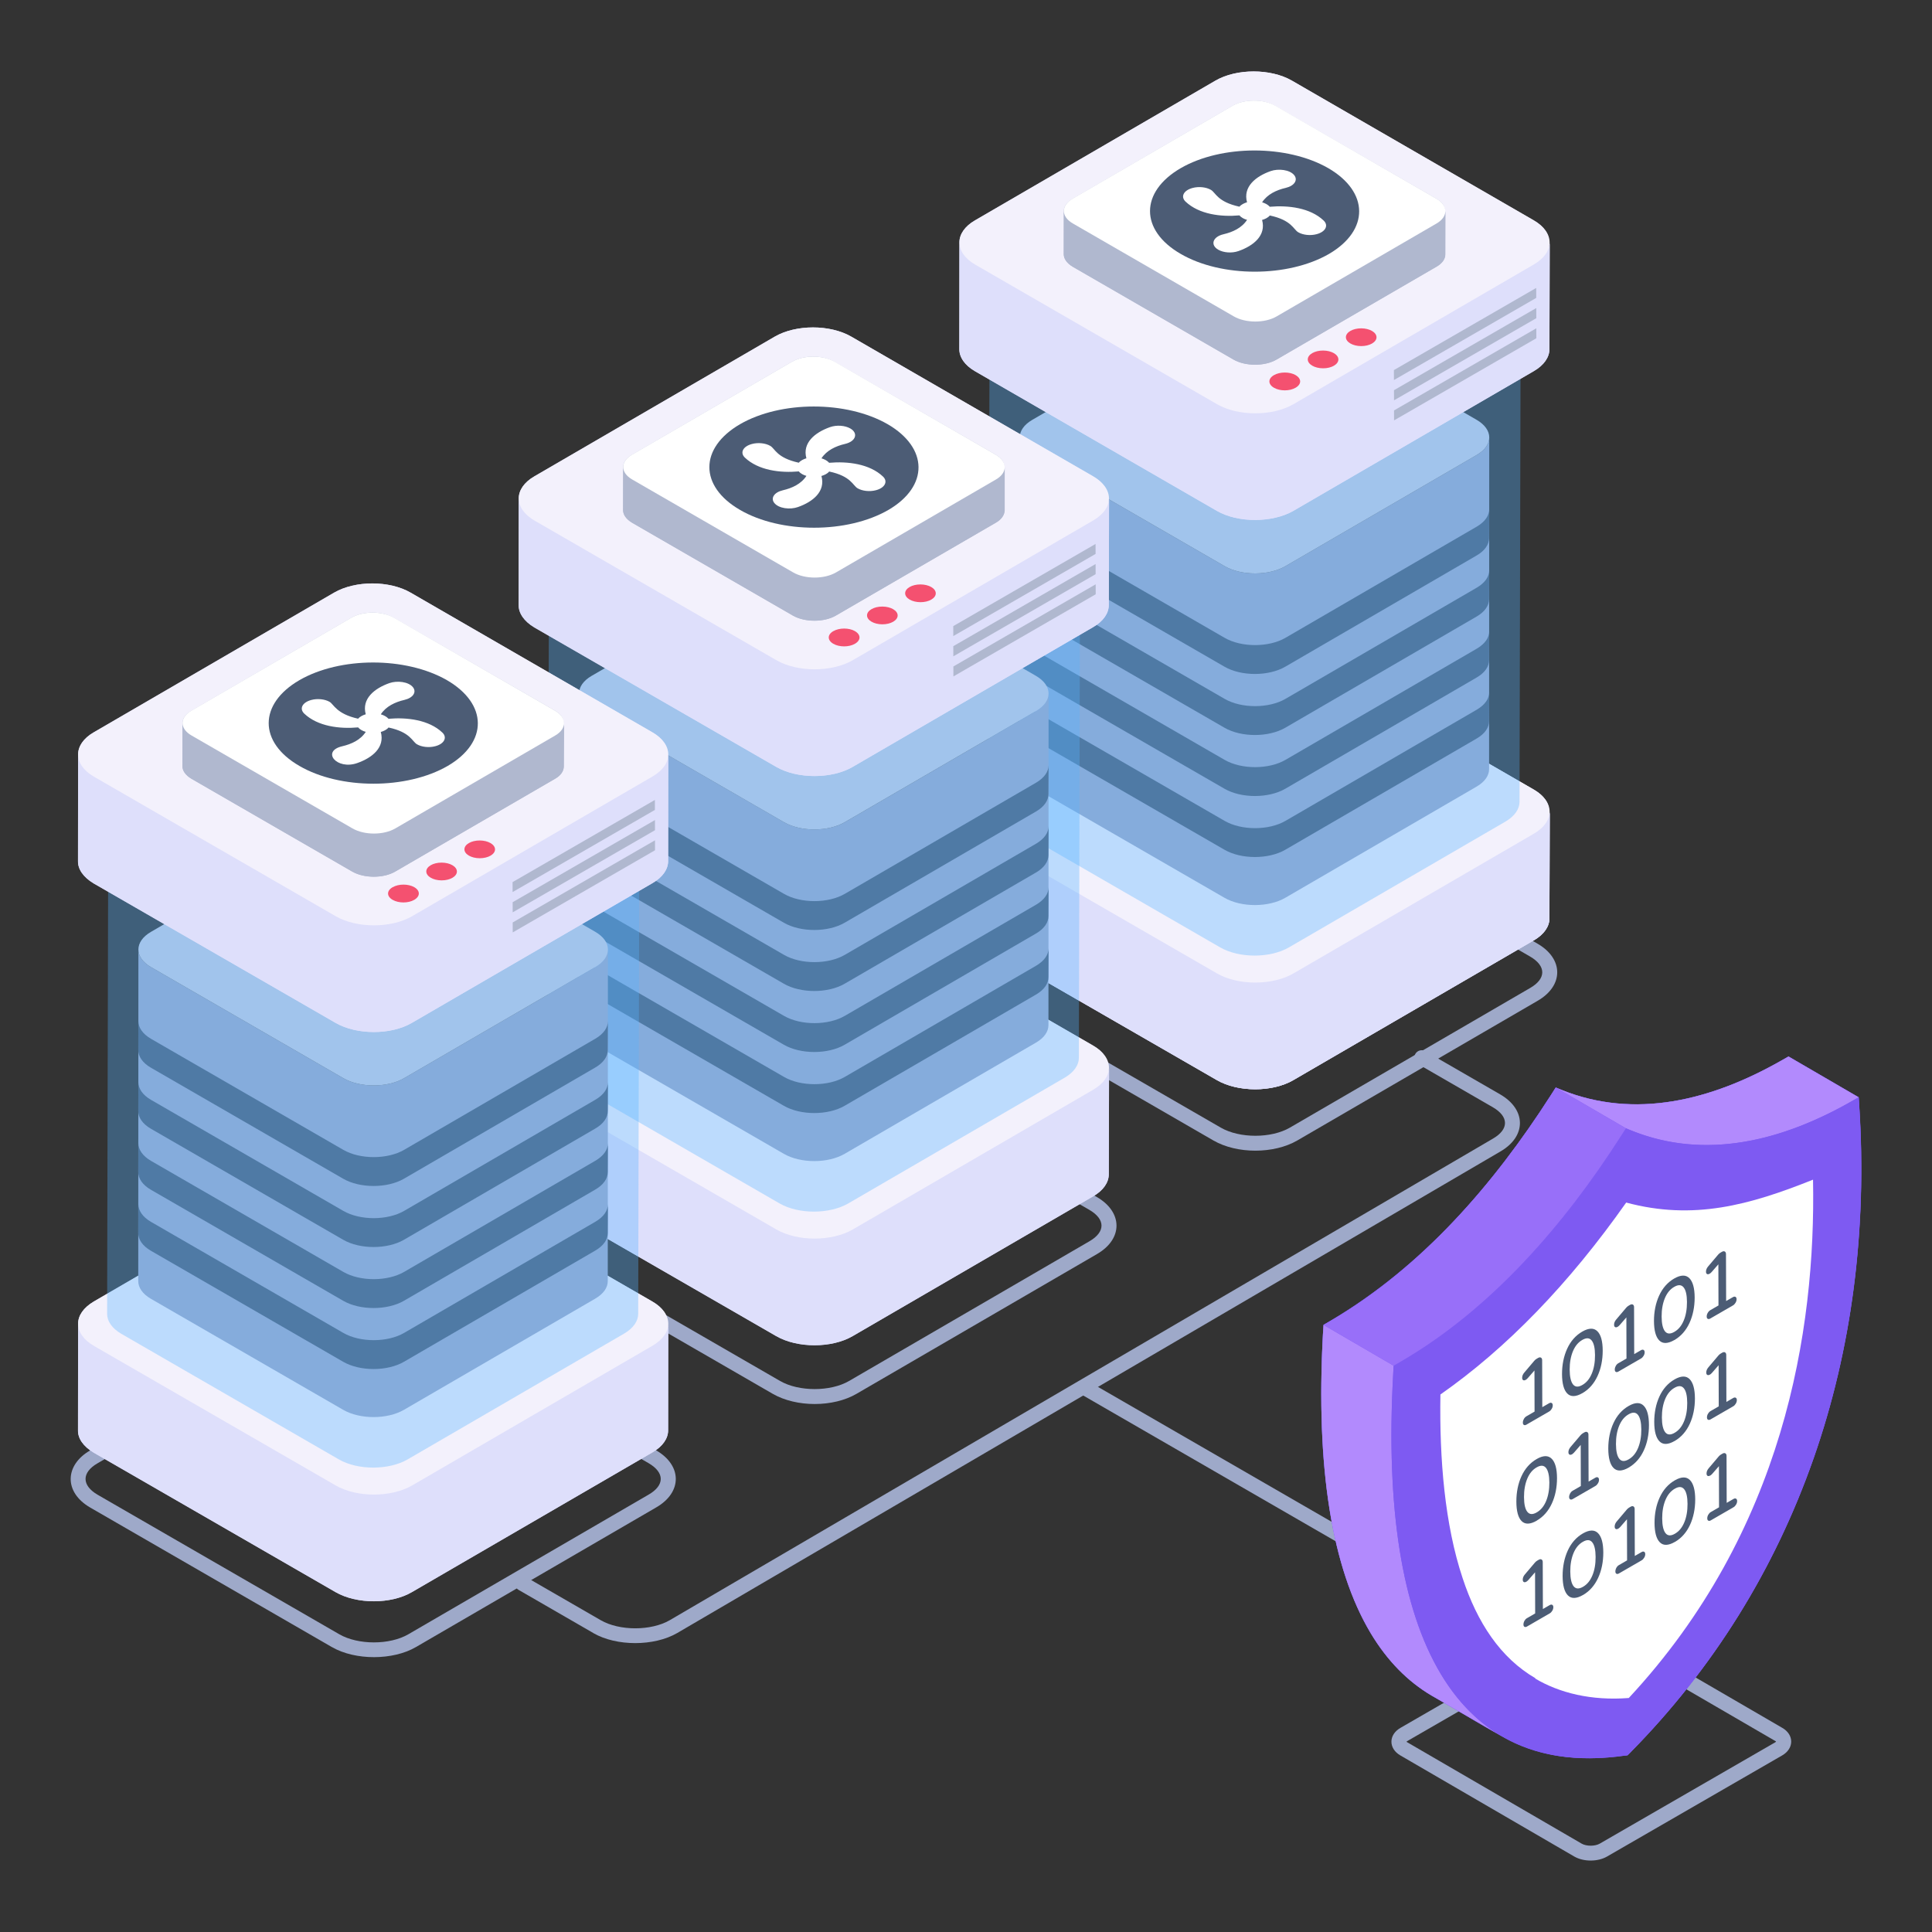 <svg id="Layer_1" enable-background="new 0 0 52 52" height="512" viewBox="0 0 52 52" width="512" xmlns="http://www.w3.org/2000/svg"><rect x="0" y="0" width="52" height="52" fill="#333333" stroke="none"/><g id="_x35_0"><g><g><g><path d="m8.934 44.332-6.504-3.755c-.719-.416-.685-1.145-.007-1.537l6.471-3.761c.632-.367 1.623-.367 2.258 0l6.505 3.755c.705.407.711 1.129.007 1.537l-6.471 3.761c-.616.358-1.63.363-2.258 0zm1.087-8.929c-.336 0-.672.073-.927.222l-6.471 3.761c-.428.247-.428.595.006.846l6.504 3.755c.505.291 1.356.291 1.857 0l6.471-3.761c.427-.248.437-.588-.006-.846l-6.505-3.755c-.257-.147-.594-.222-.93-.222z" fill="#9ea9c9"/></g></g></g><g><g><g><path d="m20.797 37.514-6.504-3.756c-.717-.413-.687-1.142-.007-1.537l6.471-3.761c.632-.367 1.623-.367 2.258 0l6.504 3.756c.705.407.711 1.129.007 1.537l-6.471 3.761c-.629.366-1.62.368-2.258 0zm1.087-8.93c-.336 0-.672.073-.927.222l-6.471 3.761c-.432.252-.423.598.006.846l6.504 3.756c.505.291 1.356.291 1.857 0l6.471-3.761c.427-.248.437-.588-.006-.846l-6.504-3.756c-.257-.147-.594-.222-.93-.222z" fill="#9ea9c9"/></g></g></g><g><g><g><path d="m32.659 30.696-6.504-3.756c-.718-.413-.687-1.142-.007-1.537l6.471-3.761c.632-.367 1.623-.367 2.258 0l6.504 3.756c.705.407.711 1.129.007 1.537l-6.471 3.761c-.628.365-1.624.367-2.258 0zm.161-8.708-6.471 3.761c-.205.119-.322.272-.322.421 0.0.149.12.305.328.425l6.504 3.756c.505.291 1.354.291 1.857 0l6.471-3.761c.427-.248.437-.588-.006-.846l-6.504-3.756c-.514-.295-1.348-.296-1.857 0z" fill="#9ea9c9"/></g></g></g><g><g><g><path d="m41.712 21.85-.01 2.87c0 .21-.14.43-.42.59l-6.47 3.76c-.56.33-1.49.33-2.06 0l-6.51-3.75c-.28-.17-.42-.39-.42-.6v-2.87c0-.22.14-.44.42-.6l6.47-3.76c.57-.33 1.49-.33 2.06 0l6.5 3.76c.39.22.49.52.37.8.03-.07.07-.13.07-.2z" fill="#dedffb"/></g><g><path d="m41.712 21.85-.01 2.87c0 .21-.14.43-.42.59l-6.47 3.76c-.56.33-1.49.33-2.06 0l-6.51-3.75c-.28-.17-.42-.39-.42-.6v-2.87c0-.22.14-.44.42-.6l6.47-3.76c.57-.33 1.49-.33 2.06 0l6.5 3.76c.39.22.49.52.37.8.03-.07.07-.13.07-.2z" fill="#dedffb"/></g><g><g enable-background="new"><g><g><path d="m41.284 22.439-6.471 3.761c-.559.325-1.485.33-2.057 0l-6.505-3.755c-.287-.165-.428-.383-.427-.599l-.005 2.872c-.001.217.141.434.428.599l6.505 3.755c.572.33 1.498.325 2.057 0l6.471-3.761c.282-.164.424-.378.424-.592l.005-2.872c-.001.214-.142.428-.424.592z" fill="#dedffb"/></g></g><g><g><g><path d="m41.277 21.247c.572.33.575.861.007 1.192l-6.471 3.761c-.559.325-1.485.33-2.057 0l-6.505-3.755c-.572-.33-.566-.867-.007-1.192l6.471-3.761c.568-.33 1.485-.33 2.057-0z" fill="#f3f1fc"/></g></g></g></g></g><g><g enable-background="new"><g><g><path d="m39.746 12.246-5.148 2.992c-.445.259-1.182.263-1.637 0l-5.175-2.988c-.228-.132-.341-.305-.34-.477l-.004 8.926c-0.0.172.112.345.34.477l5.175 2.988c.455.263 1.192.259 1.637 0l5.148-2.992c.225-.13.337-.3.337-.471l.004-8.926c-0.0.17-.113.34-.337.471z" fill="#9ea9c9"/></g></g><g><g><path d="m39.746 14.175-5.148 2.992c-.445.259-1.182.263-1.637 0l-5.175-2.988c-.228-.132-.341-.305-.34-.477l-.004.777c-0.0.172.112.345.34.477l5.175 2.988c.455.263 1.192.259 1.637 0l5.148-2.992c.225-.13.337-.3.337-.471l.004-.777c-0.0.17-.113.34-.337.471z" fill="#4c5c75"/></g></g><g><g><path d="m39.746 15.818-5.148 2.992c-.445.259-1.182.263-1.637 0l-5.175-2.988c-.228-.132-.341-.305-.34-.477l-.004.777c-0.0.172.112.345.34.477l5.175 2.988c.455.263 1.192.259 1.637 0l5.148-2.992c.225-.13.337-.3.337-.471l.004-.777c-0.0.17-.113.34-.337.471z" fill="#4c5c75"/></g></g><g><g><path d="m39.746 17.46-5.148 2.992c-.445.259-1.182.263-1.637 0l-5.175-2.988c-.228-.132-.341-.305-.34-.477l-.004.777c-0.0.172.112.345.34.477l5.175 2.988c.455.263 1.192.259 1.637 0l5.148-2.992c.225-.13.337-.3.337-.471l.004-.777c-0.0.17-.113.34-.337.471z" fill="#4c5c75"/></g></g><g><g><path d="m39.746 19.102-5.148 2.992c-.445.259-1.182.263-1.637 0l-5.175-2.988c-.228-.132-.341-.305-.34-.477l-.004.777c-0.0.172.112.345.34.477l5.175 2.988c.455.263 1.192.259 1.637 0l5.148-2.992c.225-.13.337-.3.337-.471l.004-.777c-0.0.17-.113.34-.337.471z" fill="#4c5c75"/></g></g><g><g><g><path d="m39.741 11.298c.455.263.457.685.005.948l-5.148 2.992c-.445.259-1.182.263-1.637 0l-5.175-2.988c-.455-.263-.45-.689-.005-.948l5.148-2.992c.452-.263 1.182-.263 1.637-0z" fill="#c9cee2"/></g></g></g></g></g><g opacity=".35"><g enable-background="new"><g><g><path d="m40.545 9.779-5.824 3.384c-.503.293-1.337.297-1.851 0l-5.854-3.38c-.256-.148-.384-.344-.383-.54l-.029 12.336c-.001.196.127.392.383.54l5.854 3.38c.515.297 1.348.292 1.851 0l5.824-3.384c.254-.148.381-.34.382-.532l.029-12.336c-.001.193-.128.385-.382.532z" fill="#57b3fe"/></g></g></g></g><g><path d="m41.712 6.53-.01 2.87c0 .21-.14.43-.42.59l-6.47 3.76c-.56.32-1.49.33-2.06 0l-6.51-3.76c-.28-.16-.42-.38-.42-.59v-2.88c0-.21.14-.43.42-.59l6.47-3.76c.57-.33 1.49-.33 2.06 0l6.5 3.76c.39.22.49.52.37.8.03-.07.07-.13.07-.2z" fill="#dedffb"/></g><g><g enable-background="new"><g><g><path d="m41.284 7.117-6.471 3.761c-.559.325-1.485.33-2.057 0l-6.505-3.755c-.287-.165-.428-.383-.427-.599l-.005 2.872c-.001.217.141.434.428.599l6.505 3.755c.572.33 1.498.325 2.057 0l6.471-3.761c.282-.164.424-.378.424-.592l.005-2.872c-.001.214-.142.428-.424.592z" fill="#dedffb"/></g></g><g><g><g><path d="m41.277 5.926c.572.33.575.861.007 1.192l-6.471 3.761c-.559.325-1.485.33-2.057 0l-6.505-3.755c-.572-.33-.566-.867-.007-1.192l6.471-3.761c.568-.33 1.485-.33 2.057-0z" fill="#f3f1fc"/></g></g></g></g></g><g><path d="m38.902 5.68v1.17c0 .12-.08.24-.24.33l-4.31 2.5c-.31.18-.83.18-1.15 0l-4.33-2.5c-.16-.1-.24-.22-.24-.34v-1.16c0-.12.08-.24.24-.33l4.3-2.5c.32-.19.83-.19 1.15 0l4.34 2.5c.21.12.27.29.2.45.02-.04.04-.08.04-.12z" fill="#b0b8cf"/></g><g><g><g><g><g enable-background="new"><g><g><path d="m38.665 6.016-4.304 2.501c-.318.185-.834.184-1.154-.001l-4.332-2.501c-.161-.093-.242-.215-.241-.336l-.004 1.162c-0.0.121.08.243.241.336l4.332 2.501c.32.185.836.186 1.154.001l4.304-2.501c.158-.092.236-.211.236-.331l.004-1.162c-0.0.12-.079.239-.236.331z" fill="#b0b8cf"/></g></g><g><g><g><path d="m38.659 5.347c.32.185.324.484.006.668l-4.304 2.501c-.318.185-.834.184-1.154-.001l-4.332-2.501c-.32-.185-.322-.482-.004-.667l4.304-2.501c.318-.185.832-.185 1.152-0z" fill="#fff"/></g></g></g></g></g><g><g><g><g><g><g><path d="m35.771 6.834c-1.105.638-2.894.638-3.992 0-1.105-.638-1.098-1.67 0-2.308 1.092-.631 2.861-.638 3.972 0 1.098.638 1.111 1.67.02 2.308z" fill="#4c5c75"/></g></g></g></g></g></g><g><g><g><g><path d="m34.835 4.716c.104.131.002.287-.23.341-.249.058-.495.172-.635.388.077.023.153.06.207.12.494-.043 1.086.026 1.449.371.139.132.051.304-.189.367-.171.046-.368.022-.494-.051-.132-.076-.173-.325-.766-.452-.049.061-.132.098-.208.12.115.416-.227.694-.634.837-.181.064-.404.045-.545-.036-.222-.128-.151-.348.14-.416.248-.058.493-.169.635-.388-.075-.02-.155-.059-.205-.12-.496.045-1.086-.026-1.451-.371-.138-.132-.054-.302.189-.367.171-.046.368-.022.494.051.133.077.169.321.767.453.049-.058.131-.097.205-.119-.114-.416.231-.696.636-.839.208-.073.516-.039.635.111z" fill="#fff"/></g></g></g></g></g></g></g><g><g><g><g><ellipse cx="36.631" cy="9.075" fill="#f45170" rx=".239" ry=".412" transform="matrix(.003 -1 1 .003 27.452 45.68)"/></g></g></g><g><g><g><ellipse cx="35.604" cy="9.672" fill="#f45170" rx=".239" ry=".412" transform="matrix(.003 -1 1 .003 25.832 45.249)"/></g></g></g><g><g><g><path d="m34.872 10.097c.162.094.163.244-.001.339-.161.094-.421.094-.583 0-.162-.094-.163-.244-.002-.338.164-.095.424-.095.586-.002z" fill="#f45170"/></g></g></g></g><g><g><g><g><path d="m41.349 8.291.001.273-3.83 2.211-.001-.273z" fill="#b0b8cf"/></g></g></g><g><g><g><path d="m41.35 8.836.001.268-3.83 2.211-.001-.268z" fill="#b0b8cf"/></g></g></g><g><g><g><path d="m41.347 7.75.001.268-3.83 2.211-.001-.268z" fill="#b0b8cf"/></g></g></g></g></g><g><g><path d="m29.852 28.74-.01 2.87c0 .21-.14.43-.42.59l-6.47 3.76c-.56.33-1.49.33-2.06 0l-6.51-3.75c-.28-.17-.42-.39-.42-.6v-2.87c0-.22.14-.43.42-.6l6.47-3.76c.57-.33 1.49-.33 2.06 0l6.5 3.76c.39.22.49.53.36.81.04-.07.08-.14.08-.21z" fill="#dedffb"/></g><g><g enable-background="new"><g><g><path d="m29.423 29.329-6.471 3.761c-.559.325-1.485.33-2.057 0l-6.505-3.755c-.287-.165-.428-.383-.427-.599l-.005 2.872c-.001.217.141.434.428.599l6.505 3.755c.572.33 1.498.325 2.057 0l6.471-3.761c.282-.164.424-.378.424-.592l.005-2.872c-.001.214-.142.428-.424.592z" fill="#dedffb"/></g></g><g><g><g><path d="m29.417 28.138c.572.33.575.861.007 1.192l-6.471 3.761c-.559.325-1.485.33-2.057 0l-6.505-3.755c-.572-.33-.566-.867-.007-1.192l6.471-3.761c.568-.33 1.485-.33 2.057 0z" fill="#f3f1fc"/></g></g></g></g></g><g><g enable-background="new"><g><g><path d="m27.886 19.137-5.148 2.992c-.445.259-1.182.263-1.637 0l-5.175-2.988c-.228-.132-.341-.305-.34-.477l-.004 8.926c-0.0.172.112.345.34.477l5.175 2.988c.455.263 1.192.259 1.637 0l5.148-2.992c.225-.13.337-.3.337-.471l.004-8.926c-0.0.17-.113.34-.337.471z" fill="#9ea9c9"/></g></g><g><g><path d="m27.886 21.066-5.148 2.992c-.445.259-1.182.263-1.637 0l-5.175-2.988c-.228-.132-.341-.305-.34-.477l-.004.777c-0.0.172.112.345.34.477l5.175 2.988c.455.263 1.192.259 1.637 0l5.148-2.992c.225-.13.337-.3.337-.471l.004-.777c-0.0.17-.113.34-.337.471z" fill="#4c5c75"/></g></g><g><g><path d="m27.886 22.708-5.148 2.992c-.445.259-1.182.263-1.637 0l-5.175-2.988c-.228-.132-.341-.305-.34-.477l-.004.777c-0.0.172.112.345.34.477l5.175 2.988c.455.263 1.192.259 1.637 0l5.148-2.992c.225-.13.337-.3.337-.471l.004-.777c-0.0.17-.113.34-.337.471z" fill="#4c5c75"/></g></g><g><g><path d="m27.886 24.35-5.148 2.992c-.445.259-1.182.263-1.637 0l-5.175-2.988c-.228-.132-.341-.305-.34-.477l-.004.777c-0.0.172.112.345.34.477l5.175 2.988c.455.263 1.192.259 1.637 0l5.148-2.992c.225-.13.337-.3.337-.471l.004-.777c-0.0.17-.113.34-.337.471z" fill="#4c5c75"/></g></g><g><g><path d="m27.886 25.993-5.148 2.992c-.445.259-1.182.263-1.637 0l-5.175-2.988c-.228-.132-.341-.305-.34-.477l-.004.777c-0.0.172.112.345.34.477l5.175 2.988c.455.263 1.192.259 1.637 0l5.148-2.992c.225-.13.337-.3.337-.471l.004-.777c-0.0.17-.113.34-.337.471z" fill="#4c5c75"/></g></g><g><g><g><path d="m27.88 18.189c.455.263.457.685.005.948l-5.148 2.992c-.445.259-1.182.263-1.637 0l-5.175-2.988c-.455-.263-.45-.689-.005-.948l5.148-2.992c.452-.263 1.182-.263 1.637-0z" fill="#c9cee2"/></g></g></g></g></g><g opacity=".35"><g enable-background="new"><g><g><path d="m28.685 16.67-5.824 3.384c-.503.293-1.337.297-1.851 0l-5.854-3.38c-.256-.148-.384-.344-.383-.54l-.029 12.336c-.001.196.127.392.383.54l5.854 3.38c.515.297 1.348.292 1.851 0l5.824-3.384c.254-.148.381-.34.382-.532l.029-12.336c-.001.193-.128.385-.382.532z" fill="#57b3fe"/></g></g></g></g><g><path d="m29.852 13.42-.01 2.87c0 .21-.14.43-.42.59l-6.47 3.76c-.56.33-1.49.33-2.06 0l-6.51-3.75c-.28-.17-.42-.39-.42-.6v-2.88c0-.21.14-.43.42-.59l6.47-3.76c.57-.33 1.49-.33 2.06 0l6.5 3.76c.39.22.49.53.36.81.04-.07.08-.14.08-.21z" fill="#dedffb"/></g><g><g enable-background="new"><g><g><path d="m29.423 14.008-6.471 3.761c-.559.325-1.485.33-2.057 0l-6.505-3.755c-.287-.165-.428-.383-.427-.599l-.005 2.872c-.001.217.141.434.428.599l6.505 3.755c.572.33 1.498.325 2.057 0l6.471-3.761c.282-.164.424-.378.424-.592l.005-2.872c-.001.214-.142.428-.424.592z" fill="#dedffb"/></g></g><g><g><g><path d="m29.417 12.816c.572.33.575.861.007 1.192l-6.471 3.761c-.559.325-1.485.33-2.057 0l-6.505-3.755c-.572-.33-.566-.867-.007-1.192l6.471-3.761c.568-.33 1.485-.33 2.057 0z" fill="#f3f1fc"/></g></g></g></g></g><g><path d="m27.042 12.58v1.16c-.01.12-.08.24-.24.33l-4.31 2.5c-.31.18-.83.18-1.15 0l-4.33-2.5c-.16-.1-.24-.22-.24-.34v-1.16c0-.12.08-.24.24-.33l4.3-2.5c.32-.19.83-.19 1.15 0l4.34 2.5c.21.12.27.29.2.45.02-.04.04-.08.04-.11z" fill="#b0b8cf"/></g><g><g><g><g><g enable-background="new"><g><g><path d="m26.805 12.906-4.304 2.501c-.318.185-.834.184-1.154-.001l-4.332-2.501c-.161-.093-.242-.215-.241-.336l-.004 1.162c-0.0.121.08.243.241.336l4.332 2.501c.32.185.836.186 1.154.001l4.304-2.501c.158-.092.236-.211.236-.331l.004-1.162c-0.0.12-.079.239-.236.331z" fill="#b0b8cf"/></g></g><g><g><g><path d="m26.799 12.238c.32.185.324.484.006.668l-4.304 2.501c-.318.185-.834.184-1.154-.001l-4.332-2.501c-.32-.185-.322-.482-.004-.667l4.304-2.501c.318-.185.832-.185 1.152-0z" fill="#fff"/></g></g></g></g></g><g><g><g><g><g><g><path d="m23.911 13.725c-1.105.638-2.894.638-3.992 0-1.105-.638-1.098-1.67 0-2.308 1.092-.631 2.861-.638 3.972 0 1.098.638 1.111 1.67.02 2.308z" fill="#4c5c75"/></g></g></g></g></g></g><g><g><g><g><path d="m22.886 11.532c.219.126.153.347-.141.416-.249.058-.495.172-.635.388.077.023.153.06.207.12.494-.043 1.086.026 1.449.371.139.132.051.304-.189.367-.171.046-.368.022-.494-.051-.132-.076-.173-.326-.766-.452-.049.061-.132.098-.208.12.115.416-.227.694-.634.837-.21.074-.514.04-.635-.111-.104-.131-.002-.287.23-.341.248-.058.493-.169.635-.388-.075-.02-.155-.059-.205-.12-.496.045-1.086-.026-1.451-.371-.138-.132-.054-.302.189-.367.171-.046.368-.022.494.051.133.077.169.321.767.453.049-.058.131-.097.205-.119-.114-.416.231-.696.636-.839.181-.064.406-.044.545.036z" fill="#fff"/></g></g></g></g></g></g></g><g><g><g><g><ellipse cx="24.77" cy="15.966" fill="#f45170" rx=".239" ry=".412" transform="matrix(.003 -1 1 .003 8.734 40.691)"/></g></g></g><g><g><g><ellipse cx="23.744" cy="16.562" fill="#f45170" rx=".239" ry=".412" transform="matrix(.003 -1 1 .003 7.115 40.259)"/></g></g></g><g><g><g><path d="m23.012 16.988c.162.094.163.244-.001.339-.161.094-.421.094-.583 0-.162-.094-.163-.244-.002-.338.164-.095.424-.095.586-.002z" fill="#f45170"/></g></g></g></g><g><g><g><g><path d="m29.488 15.181.001.273-3.83 2.211-.001-.273z" fill="#b0b8cf"/></g></g></g><g><g><g><path d="m29.49 15.727.001.268-3.83 2.211-.001-.268z" fill="#b0b8cf"/></g></g></g><g><g><g><path d="m29.487 14.641.001.268-3.83 2.211-.001-.268z" fill="#b0b8cf"/></g></g></g></g></g><g><g><path d="m17.982 35.63v2.87c0 .21-.14.43-.42.59l-6.48 3.76c-.55.33-1.48.33-2.05 0l-6.51-3.75c-.28-.17-.43-.39-.42-.6v-2.87c0-.22.14-.43.42-.6l6.47-3.76c.57-.33 1.49-.33 2.06 0l6.5 3.76c.39.22.49.53.36.81.04-.07.07-.14.07-.21z" fill="#dedffb"/></g><g><g enable-background="new"><g><g><path d="m17.563 36.22-6.471 3.761c-.559.325-1.485.33-2.057 0l-6.505-3.755c-.287-.165-.428-.383-.427-.599l-.005 2.872c-.001.217.141.434.428.599l6.505 3.755c.572.33 1.498.325 2.057 0l6.471-3.761c.282-.164.424-.378.424-.592l.005-2.872c-.001.214-.142.428-.424.592z" fill="#dedffb"/></g></g><g><g><g><path d="m17.556 35.028c.572.33.575.861.007 1.192l-6.471 3.761c-.559.325-1.485.33-2.057 0l-6.505-3.755c-.572-.33-.566-.867-.007-1.192l6.471-3.761c.568-.33 1.485-.33 2.057-0z" fill="#f3f1fc"/></g></g></g></g></g><g><g enable-background="new"><g><g><path d="m16.025 26.027-5.148 2.992c-.445.259-1.182.263-1.637 0l-5.175-2.988c-.228-.132-.341-.305-.34-.477l-.004 8.926c-0.0.172.112.345.34.477l5.175 2.988c.455.263 1.192.259 1.637 0l5.148-2.992c.225-.13.337-.3.337-.471l.004-8.926c-0.0.17-.113.34-.337.471z" fill="#9ea9c9"/></g></g><g><g><path d="m16.025 27.956-5.148 2.992c-.445.259-1.182.263-1.637 0l-5.175-2.988c-.228-.132-.341-.305-.34-.477l-.004.777c-0.0.172.112.345.34.477l5.175 2.988c.455.263 1.192.259 1.637 0l5.148-2.992c.225-.13.337-.3.337-.471l.004-.777c-0.0.17-.113.34-.337.471z" fill="#4c5c75"/></g></g><g><g><path d="m16.025 29.599-5.148 2.992c-.445.259-1.182.263-1.637 0l-5.175-2.988c-.228-.132-.341-.305-.34-.477l-.004.777c-0.0.172.112.345.34.477l5.175 2.988c.455.263 1.192.259 1.637 0l5.148-2.992c.225-.13.337-.3.337-.471l.004-.777c-0.0.17-.113.34-.337.471z" fill="#4c5c75"/></g></g><g><g><path d="m16.025 31.241-5.148 2.992c-.445.259-1.182.263-1.637 0l-5.175-2.988c-.228-.132-.341-.305-.34-.477l-.004.777c-0.0.172.112.345.34.477l5.175 2.988c.455.263 1.192.259 1.637 0l5.148-2.992c.225-.13.337-.3.337-.471l.004-.777c-0.0.17-.113.34-.337.471z" fill="#4c5c75"/></g></g><g><g><path d="m16.025 32.883-5.148 2.992c-.445.259-1.182.263-1.637 0l-5.175-2.988c-.228-.132-.341-.305-.34-.477l-.004.777c-0.0.172.112.345.34.477l5.175 2.988c.455.263 1.192.259 1.637 0l5.148-2.992c.225-.13.337-.3.337-.471l.004-.777c-0.0.17-.113.34-.337.471z" fill="#4c5c75"/></g></g><g><g><g><path d="m16.02 25.079c.455.263.457.685.005.948l-5.148 2.992c-.445.259-1.182.263-1.637 0l-5.175-2.988c-.455-.263-.45-.689-.005-.948l5.148-2.992c.452-.263 1.182-.263 1.637 0z" fill="#c9cee2"/></g></g></g></g></g><g opacity=".35"><g enable-background="new"><g><g><path d="m16.824 23.56-5.824 3.384c-.503.293-1.337.297-1.851 0l-5.854-3.38c-.256-.148-.384-.344-.383-.54l-.029 12.336c-.001.196.127.392.383.54l5.854 3.38c.515.297 1.348.292 1.851 0l5.824-3.384c.254-.148.381-.34.382-.532l.029-12.336c-.001.193-.128.385-.382.532z" fill="#57b3fe"/></g></g></g></g><g><path d="m17.982 20.31v2.87c0 .21-.14.43-.42.59l-6.48 3.76c-.55.33-1.48.33-2.05 0l-6.51-3.75c-.28-.17-.43-.39-.42-.6v-2.87c0-.22.14-.44.42-.6l6.47-3.76c.57-.33 1.49-.33 2.06 0l6.5 3.76c.39.22.49.53.36.81.04-.07.07-.14.07-.21z" fill="#dedffb"/></g><g><g enable-background="new"><g><g><path d="m17.563 20.898-6.471 3.761c-.559.325-1.485.33-2.057 0l-6.505-3.755c-.287-.165-.428-.383-.427-.599l-.005 2.872c-.001.217.141.434.428.599l6.505 3.755c.572.33 1.498.325 2.057 0l6.471-3.761c.282-.164.424-.378.424-.592l.005-2.872c-.001.214-.142.428-.424.592z" fill="#dedffb"/></g></g><g><g><g><path d="m17.556 19.707c.572.33.575.861.007 1.192l-6.471 3.761c-.559.325-1.485.33-2.057 0l-6.505-3.755c-.572-.33-.566-.867-.007-1.192l6.471-3.761c.568-.33 1.485-.33 2.057 0z" fill="#f3f1fc"/></g></g></g></g></g><g><path d="m15.182 19.47-.01 1.16c0 .12-.07.24-.23.33l-4.31 2.5c-.31.18-.83.18-1.15 0l-4.33-2.5c-.16-.1-.24-.22-.24-.34v-1.16c0-.12.08-.24.24-.33l4.3-2.5c.32-.19.83-.19 1.15 0l4.34 2.5c.21.12.27.3.2.45.02-.04.04-.07.04-.11z" fill="#b0b8cf"/></g><g><g><g><g><g enable-background="new"><g><g><path d="m14.944 19.797-4.304 2.501c-.318.185-.834.184-1.154-.001l-4.332-2.501c-.161-.093-.242-.215-.241-.336l-.004 1.162c-0.0.121.08.243.241.336l4.332 2.501c.32.185.836.186 1.154.001l4.304-2.501c.158-.092.236-.211.236-.331l.004-1.162c-0.0.12-.079.239-.236.331z" fill="#b0b8cf"/></g></g><g><g><g><path d="m14.938 19.128c.32.185.324.484.006.668l-4.304 2.501c-.318.185-.834.184-1.154-.001l-4.332-2.501c-.32-.185-.322-.482-.004-.667l4.304-2.501c.318-.185.832-.185 1.152-0z" fill="#fff"/></g></g></g></g></g><g><g><g><g><g><g><path d="m12.05 20.615c-1.105.638-2.894.638-3.992 0-1.105-.638-1.098-1.67 0-2.308 1.092-.631 2.861-.638 3.972 0 1.098.638 1.111 1.67.02 2.308z" fill="#4c5c75"/></g></g></g></g></g></g><g><g><g><g><path d="m11.115 18.497c.104.131.002.287-.23.341-.249.058-.495.172-.635.388.077.023.153.06.207.12.494-.043 1.086.026 1.449.371.139.132.051.304-.189.367-.171.046-.368.022-.494-.051-.132-.076-.173-.325-.766-.452-.049.061-.132.098-.208.12.115.416-.227.694-.634.837-.552.194-.976-.318-.405-.452.248-.058.493-.169.635-.388-.075-.02-.155-.059-.205-.12-.499.045-1.087-.026-1.451-.371-.138-.132-.054-.302.189-.367.171-.046.368-.022.494.051.111.064.182.324.767.453.049-.058.131-.097.205-.119-.114-.416.231-.696.636-.839.208-.073.516-.039.635.111z" fill="#fff"/></g></g></g></g></g></g></g><g><g><g><g><ellipse cx="12.91" cy="22.856" fill="#f45170" rx=".239" ry=".412" transform="matrix(.003 -1 1 .003 -9.983 35.702)"/></g></g></g><g><g><g><ellipse cx="11.884" cy="23.453" fill="#f45170" rx=".239" ry=".412" transform="matrix(.003 -1 1 .003 -11.603 35.27)"/></g></g></g><g><g><g><path d="m11.151 23.879c.162.094.163.244-.001.34-.161.094-.421.094-.583 0-.162-.094-.163-.244-.002-.338.164-.095.424-.095.586-.002z" fill="#f45170"/></g></g></g></g><g><g><g><g><path d="m17.628 22.072.001.273-3.83 2.211-.001-.273z" fill="#b0b8cf"/></g></g></g><g><g><g><path d="m17.629 22.617.001.268-3.83 2.211-.001-.268z" fill="#b0b8cf"/></g></g></g><g><g><g><path d="m17.626 21.531.001.268-3.83 2.211-.001-.268z" fill="#b0b8cf"/></g></g></g></g></g></g><g><g><g><path d="m15.969 43.953-2.011-1.161c-.096-.055-.128-.177-.073-.272.056-.096.178-.129.273-.073l2.011 1.161c.503.291 1.354.291 1.857 0l22.157-12.962c.434-.252.432-.592-.006-.846l-2.011-1.161c-.096-.055-.128-.177-.073-.272.056-.096.177-.129.273-.073l2.011 1.161c.705.407.711 1.129.007 1.537l-22.158 12.962c-.623.36-1.634.361-2.258 0z" fill="#9ea9c9"/></g></g></g><g><g><path d="m41.807 44.865-12.84-7.413.2-.346 12.84 7.413z" fill="#9ea9c9"/></g></g><g><g><g><g><g><path d="m42.371 49.968-4.681-2.721c-.32-.185-.32-.555.003-.741l4.713-2.721c.253-.146.633-.146.884 0l4.681 2.721c.32.185.32.555-.003.741l-4.713 2.721c-.248.144-.631.147-.884 0zm-4.48-3.066 4.682 2.721c.126.072.355.072.482 0l4.713-2.721c.049-.03.043-.026.002-.05l-4.682-2.721c-.126-.072-.355-.072-.482 0l-4.713 2.721c-.052.031-.042.026-.002.05z" fill="#9ea9c9"/></g></g></g><g><path d="m50.042 29.756-.016-.221h-0l-0-.002-.001 0c-.101-.059-2.005-1.166-1.886-1.097l-0.0 0-.002-.001-.201.114c-1.87 1.063-3.927 1.588-5.922.779l-.142-.059.011.006-.002-.001-.009-.005-.122.193-.019.029c-1.545 2.409-3.439 4.585-5.908 6.05l-.2.116-.016.247c-.138 2.55-.02 5.87 1.283 8.049.456.762 1.058 1.34 1.645 1.685 1.755.986 2.543 1.71 4.333 1.679.243-.004.494-.024.752-.057.037-.005.071-.003.108-.008l.079-.01.079-.079c.016-.017.03-.036.046-.052.521-.532 1.011-1.087 1.469-1.663 3.259-4.089 5.037-9.5 4.64-15.693z" fill="#7e5af2"/></g><g><g><g><g><g><g><g><path d="m48.812 39.259c-1.051 2.996-2.707 5.656-4.925 7.905l-.079.079-.079.01c-1.293.184-2.397.011-3.306-.52l-1.887-1.093c-.652-.384-1.198-.941-1.645-1.687-1.046-1.75-1.477-4.457-1.283-8.047l.016-.247.2-.116c2.47-1.465 4.364-3.642 5.908-6.05l.142-.221.142.058c1.991.809 4.035.286 5.919-.778l.205-.116 1.887 1.099.016.221c.215 3.359-.2 6.555-1.23 9.503z" fill="#7e5af2"/></g></g></g></g><g><g><g><g><g><g enable-background="new"><g><g><g><path d="m50.026 29.534-.201.114c-1.873 1.064-3.933 1.581-5.922.779l-.142-.059-1.889-1.098.142.059c1.994.808 4.051.284 5.922-.779l.201-.114z" fill="#b28afd"/></g></g></g><g><g><g><path d="m40.425 46.733-1.889-1.094c-.653-.382-1.2-.94-1.645-1.684-1.047-1.751-1.479-4.458-1.283-8.051l.016-.244 1.885 1.098-.012.24c-.197 3.596.236 6.304 1.279 8.051.445.744.996 1.306 1.649 1.684z" fill="#b28afd"/></g></g></g><g><g><g><path d="m43.761 30.368.142.058c1.767.716 3.76.453 5.921-.778l.202-.115.014.225c.216 3.355-.199 6.553-1.231 9.501-1.048 2.995-2.706 5.654-4.925 7.905l-.077.078-.077.011c-2.224.315-3.891-.425-4.953-2.202-1.045-1.749-1.477-4.458-1.28-8.051l.013-.241.202-.118c2.161-1.264 4.149-3.3 5.906-6.051z" fill="#7e5af2"/></g></g></g></g></g></g><g><g><g><path d="m43.837 45.702c-1.008.078-1.869-.137-2.524-.528h.02c-.949-.548-1.575-1.507-1.967-2.7-.479-1.438-.626-3.199-.597-4.941 1.79-1.252 3.464-2.984 5-5.166 1.812.486 3.321.068 5.029-.616.078 4.08-.792 9.471-4.96 13.952z" fill="#fff"/></g></g></g></g></g></g></g></g><g><g><g><g><path d="m43.762 30.368-.142.22c-1.518 2.374-3.481 4.64-5.906 6.052l-.205.118-1.885-1.098.201-.118c2.441-1.421 4.393-3.69 5.906-6.048l.142-.224z" fill="#986ff9"/></g></g></g></g></g></g><g><g><g><path d="m41.015 38.194c-.019.032-.027.064-.027.095 0.0.032.009.054.028.063.019.011.041.008.069-.008l.609-.352c.027-.015.05-.039.07-.072.019-.031.028-.064.028-.095-0-.032-.01-.052-.029-.064-.02-.01-.043-.008-.07.008l-.182.105-.004-1.263c-0-.035-.011-.058-.032-.07-.021-.013-.047-.009-.077.008l-.041.024c-.021.012-.041.029-.062.053l-.267.315c-.039.045-.059.093-.059.141 0.0.033.009.055.028.065.019.011.042.007.071-.009.014-.008.03-.022.051-.044l.181-.208.003 1.107-.221.128c-.027.016-.05.04-.069.074zm.042.129c.008-.001.017-.004.027-.01-.01.006-.019.009-.027.01zm.707-.482c0.0.024-.007.046-.02.068.014-.023.021-.045.02-.068-0-.023-.007-.038-.021-.046.014.008.021.023.021.046zm-.308-1.267c.008.005.014.012.018.02-.004-.009-.01-.016-.018-.02-.008-.004-.016-.006-.026-.005.009-.001.018.001.026.005zm-.347.498c-.008.009-.016.016-.023.022-.007.006-.013.01-.018.013-.011.006-.02.01-.029.011.008-.001.018-.005.029-.011.005-.003.011-.007.018-.013.007-.006.014-.013.023-.022l.22-.251z" fill="#4c5c75"/></g></g><g><g><path d="m42.591 37.497c.176-.102.313-.257.407-.461.093-.202.139-.432.139-.684-.001-.251-.048-.426-.142-.52-.095-.096-.232-.093-.408.008-.177.102-.314.258-.407.462-.092.201-.138.432-.138.682.001.252.048.428.141.522.094.096.231.092.408-.01zm.248-1.419c.06.073.09.206.091.394.001.191-.028.359-.088.501-.059.14-.14.239-.251.303-.11.064-.193.059-.252-.013-.059-.073-.09-.207-.091-.398-.001-.188.029-.356.088-.497.059-.14.141-.24.251-.303.111-.064.193-.059.252.013z" fill="#4c5c75"/></g></g><g><g><path d="m43.489 36.766c-.019.032-.027.064-.027.095 0.0.032.009.054.028.063.019.011.041.008.069-.008l.609-.352c.027-.015.05-.039.069-.071.02-.032.029-.064.029-.096-0-.032-.01-.052-.029-.064-.02-.01-.043-.008-.07.008l-.182.105-.004-1.263c-0-.035-.011-.058-.032-.07-.021-.013-.047-.009-.077.008l-.041.024c-.021.012-.041.029-.062.053l-.267.315c-.039.045-.059.093-.059.141 0.0.033.009.055.028.065.019.011.042.007.071-.009.014-.008.03-.022.051-.044l.181-.208.003 1.107-.221.128c-.028.016-.05.04-.069.074zm.728-.285c.014-.023.021-.045.02-.068 0.0.024-.007.046-.02.068zm-.703-.792c.008-.001.018-.005.029-.011-.011.006-.02.01-.029.011z" fill="#4c5c75"/></g></g><g><g><path d="m45.066 36.068c.176-.102.313-.257.407-.461.092-.201.139-.432.139-.684-.001-.251-.049-.426-.142-.52-.095-.096-.232-.093-.408.008-.177.102-.314.258-.407.462-.092.201-.138.432-.138.682.001.252.048.428.141.522.094.096.231.092.408-.01zm.248-1.419c.06.073.09.206.091.394.001.191-.028.359-.088.501-.059.14-.141.24-.251.303-.11.064-.193.059-.252-.013-.059-.073-.09-.207-.091-.398-.001-.188.029-.356.088-.497.059-.14.141-.24.251-.303.11-.064.193-.059.252.013z" fill="#4c5c75"/></g></g><g><g><path d="m46.018 34.281c.014-.008.03-.022.051-.044l.181-.208.003 1.107-.221.128c-.027.016-.051.041-.069.074-.019.032-.027.064-.027.095 0.0.032.009.054.028.063.019.011.041.008.069-.008l.609-.352c.027-.015.05-.039.069-.071.02-.032.029-.064.029-.096-0-.032-.01-.052-.029-.064-.02-.01-.043-.008-.07.008l-.182.105-.004-1.263c-0-.035-.011-.058-.032-.07-.022-.012-.047-.009-.077.008l-.041.024c-.021.012-.041.029-.062.053l-.267.315c-.039.045-.059.093-.059.141 0.0.033.009.055.028.065.019.011.042.007.071-.009zm-0-.032c-.022.012-.038.015-.051.008.013.007.03.004.051-.008.005-.003.011-.007.018-.013-.007.006-.013.01-.018.013zm.262.903-.003-1.188zm.125-1.435c-.008-.004-.016-.006-.026-.005.009-.001.018.001.026.005z" fill="#4c5c75"/></g></g><g><g><path d="m41.362 40.927c.176-.102.312-.256.406-.46.093-.202.139-.432.139-.684-.001-.251-.048-.426-.142-.52-.095-.096-.231-.094-.407.008-.178.103-.314.258-.408.463-.092.201-.137.431-.137.682.001.252.047.428.14.523.095.096.231.092.409-.01zm.248-1.419c.059.073.09.206.091.394.001.191-.029.36-.088.501-.059.14-.141.24-.251.303-.11.064-.193.059-.252-.013-.06-.073-.09-.207-.091-.398-.001-.188.029-.356.088-.497.059-.14.141-.24.251-.303.11-.064.193-.059.252.013z" fill="#4c5c75"/></g></g><g><g><path d="m42.26 40.196c-.018.033-.027.066-.027.096 0.0.032.01.053.029.063.018.011.041.008.069-.008l.608-.351c.028-.016.051-.04.07-.072.02-.032.028-.064.028-.095-0-.032-.009-.052-.029-.064-.019-.011-.042-.008-.07.008l-.181.104-.004-1.263c-0-.035-.011-.058-.033-.069-.021-.013-.046-.009-.077.008l-.041.024c-.02.011-.04.029-.061.052l-.268.315c-.038.045-.059.093-.059.141 0.0.033.01.054.029.065.018.011.041.008.071-.009.014-.008.029-.022.051-.044l.18-.207.003 1.107-.22.127c-.028.016-.051.041-.07.073zm.314-1.373.003 1.188zm.415 1.089c.014-.023.021-.045.02-.068 0.0.024-.007.046-.02.068zm-.703-.792c.009-.001.018-.005.029-.011-.011.006-.02.01-.029.011z" fill="#4c5c75"/></g></g><g><g><path d="m43.837 39.499c.176-.102.312-.256.406-.46.093-.202.139-.432.139-.684-.001-.251-.048-.426-.142-.52-.095-.096-.231-.094-.407.008-.178.103-.314.258-.408.463-.092.201-.138.432-.138.682.001.252.048.428.141.522.095.096.231.092.409-.01zm.248-1.419c.059.073.09.206.091.394.001.191-.029.36-.088.501-.059.14-.141.24-.251.303-.111.064-.193.059-.252-.013-.06-.073-.09-.207-.091-.398-.001-.188.029-.356.088-.497.059-.14.14-.239.251-.303.11-.064.193-.059.252.013z" fill="#4c5c75"/></g></g><g><g><path d="m45.073 38.785c.176-.102.313-.257.407-.461.092-.201.139-.432.139-.684-.001-.251-.049-.426-.142-.52-.095-.096-.232-.093-.408.008-.177.102-.314.258-.407.462-.092.201-.138.432-.138.682.001.252.048.428.141.522.094.096.231.092.408-.01zm.248-1.419c.06.073.09.206.091.394.001.191-.028.359-.088.501-.059.14-.141.24-.251.303-.11.064-.193.059-.252-.013-.059-.073-.09-.207-.091-.398-.001-.188.029-.356.088-.497.059-.14.141-.24.251-.303.11-.064.193-.059.252.013z" fill="#4c5c75"/></g></g><g><g><path d="m46.025 36.997c.014-.008.03-.022.051-.044l.181-.208.003 1.107-.221.128c-.028.016-.051.041-.069.072-.019.033-.027.066-.027.096 0.0.032.009.054.028.063.019.011.041.008.069-.008l.609-.352c.027-.015.05-.039.069-.071.02-.032.029-.064.029-.096-0-.032-.01-.052-.029-.064-.02-.01-.043-.008-.07.008l-.182.105-.004-1.263c-0-.035-.011-.058-.032-.07-.022-.012-.047-.009-.077.008l-.041.024c-.021.012-.041.029-.062.053l-.267.315c-.039.045-.059.093-.059.141 0.0.033.009.055.028.065.019.011.042.007.071-.009zm.262.872-.003-1.188zm.432-.168c0.0.012-.002.023-.005.035-.003.011-.009.022-.015.034-.007.012-.014.022-.023.031.008-.009.016-.019.023-.031.007-.011.012-.022.015-.034.003-.011.005-.023.005-.035-0-.01-.002-.017-.004-.024.002.007.004.014.004.024z" fill="#4c5c75"/></g></g><g><g><path d="m41.031 43.626c-.019.033-.027.066-.027.096 0.0.032.009.054.028.063.019.011.041.008.069-.008l.609-.352c.027-.015.05-.039.07-.072.019-.031.028-.064.028-.095-0-.032-.01-.052-.029-.064-.02-.01-.043-.008-.07.008l-.182.105-.004-1.263c-0-.035-.011-.058-.032-.07-.021-.013-.047-.009-.077.008l-.041.024c-.021.012-.041.029-.062.053l-.267.315c-.039.045-.059.093-.059.141 0.0.033.009.055.028.065.019.011.042.007.071-.009.014-.008.03-.022.051-.044l.181-.208.003 1.107-.221.128c-.028.016-.05.04-.069.072zm.02.011c.006-.012.014-.022.022-.03-.008.009-.016.019-.022.03-.007.012-.012.023-.015.035.003-.011.008-.023.015-.035zm.049.109c-.01.006-.019.009-.027.01.008-.001.017-.004.027-.01l.609-.352zm.399-.392-0.0 0-.004-1.295zm-.027-1.347c-.008-.004-.016-.006-.026-.005.009-.001.018.001.026.005zm-.387.532c-.011.006-.02.01-.029.011.008-.001.018-.005.029-.011.005-.003.011-.007.018-.013-.007.006-.013.01-.018.013z" fill="#4c5c75"/></g></g><g><g><path d="m42.607 42.93c.176-.102.313-.257.407-.461.093-.202.139-.432.139-.684-.001-.251-.048-.426-.142-.52-.095-.096-.232-.093-.408.008-.177.102-.314.258-.407.462-.092.201-.138.432-.138.682.001.252.048.428.141.522.094.096.231.092.408-.01zm.248-1.419c.06.073.09.206.091.394.001.191-.028.359-.088.501-.059.14-.14.239-.251.303-.11.064-.193.059-.252-.013-.059-.073-.09-.207-.091-.398-.001-.188.029-.356.088-.497.059-.14.141-.24.251-.303.111-.064.193-.059.252.013z" fill="#4c5c75"/></g></g><g><g><path d="m43.505 42.198c-.019.033-.027.066-.027.096 0.0.032.009.054.028.063.019.011.041.008.069-.008l.609-.352c.027-.015.05-.039.069-.071.02-.032.029-.064.029-.096-0-.032-.01-.052-.029-.064-.02-.01-.043-.008-.07.008l-.182.105-.004-1.263c-0-.035-.011-.058-.032-.07-.021-.013-.047-.009-.077.008l-.041.024c-.021.012-.041.029-.062.053l-.267.315c-.039.045-.059.093-.059.141 0.0.033.009.055.028.065.019.011.042.007.071-.009.014-.008.03-.022.051-.044l.181-.208.003 1.107-.221.128c-.028.016-.05.04-.069.072zm.005.046c-.003.011-.005.023-.005.034-0-.011.001-.023.005-.034zm.723-.33c-.007.012-.014.022-.023.031-.008.009-.017.016-.027.022l-.609.352c-.01.006-.019.009-.027.01.008-.001.017-.004.027-.01l.609-.352c.01-.006.019-.013.027-.022.008-.009.016-.019.023-.031.007-.011.012-.022.015-.034-.003.011-.009.022-.015.034zm-.287-1.335c.008.004.014.011.018.02-.004-.009-.01-.016-.018-.02-.008-.004-.016-.006-.026-.005.009-.001.018.001.026.005zm-.458.492c0.0.025.006.041.02.047-.014-.007-.02-.023-.02-.047zm.071.04c.01-.006.024-.017.04-.035-.017.018-.03.029-.04.035z" fill="#4c5c75"/></g></g><g><g><path d="m45.081 41.501c.176-.102.313-.257.407-.461.092-.201.139-.432.139-.684-.001-.251-.049-.426-.142-.52-.095-.096-.232-.093-.408.008-.177.102-.314.258-.407.462-.092.201-.138.432-.138.682.001.252.048.428.141.522.094.096.231.092.408-.01zm.248-1.419c.06.073.09.206.091.394.001.191-.028.359-.088.501-.059.14-.141.24-.251.303-.11.064-.193.059-.252-.013-.059-.073-.09-.207-.091-.398-.001-.188.029-.356.088-.497.059-.14.141-.24.251-.303.11-.064.193-.059.252.013z" fill="#4c5c75"/></g></g><g><g><path d="m46.033 39.714c.014-.008.03-.022.051-.044l.181-.208.003 1.107-.221.128c-.028.016-.051.041-.069.072-.019.033-.027.066-.027.096 0.0.032.009.054.028.063.019.011.041.008.069-.008l.609-.352c.027-.015.05-.039.069-.071.02-.032.029-.064.029-.096-0-.032-.01-.052-.029-.064-.02-.01-.043-.008-.07.008l-.182.105-.004-1.263c-0-.035-.011-.058-.032-.07-.022-.012-.047-.009-.077.008l-.041.024c-.021.012-.041.029-.062.053l-.267.315c-.039.045-.059.093-.059.141 0.0.033.009.055.028.065.019.011.042.007.071-.009zm-0-.032c-.011.006-.02.01-.029.011.008-.001.018-.005.029-.011.005-.003.011-.007.018-.013-.007.006-.013.01-.018.013zm.015 1.208c-.01.006-.019.009-.027.01.008-.001.017-.004.027-.01l.609-.352zm.679-.473v0c-0-.011-.002-.021-.005-.028.003.008.005.017.005.028zm-.406-1.238c-.017.01-.033.025-.049.043.016-.018.032-.033.049-.043z" fill="#4c5c75"/></g></g></g></g></g></svg>